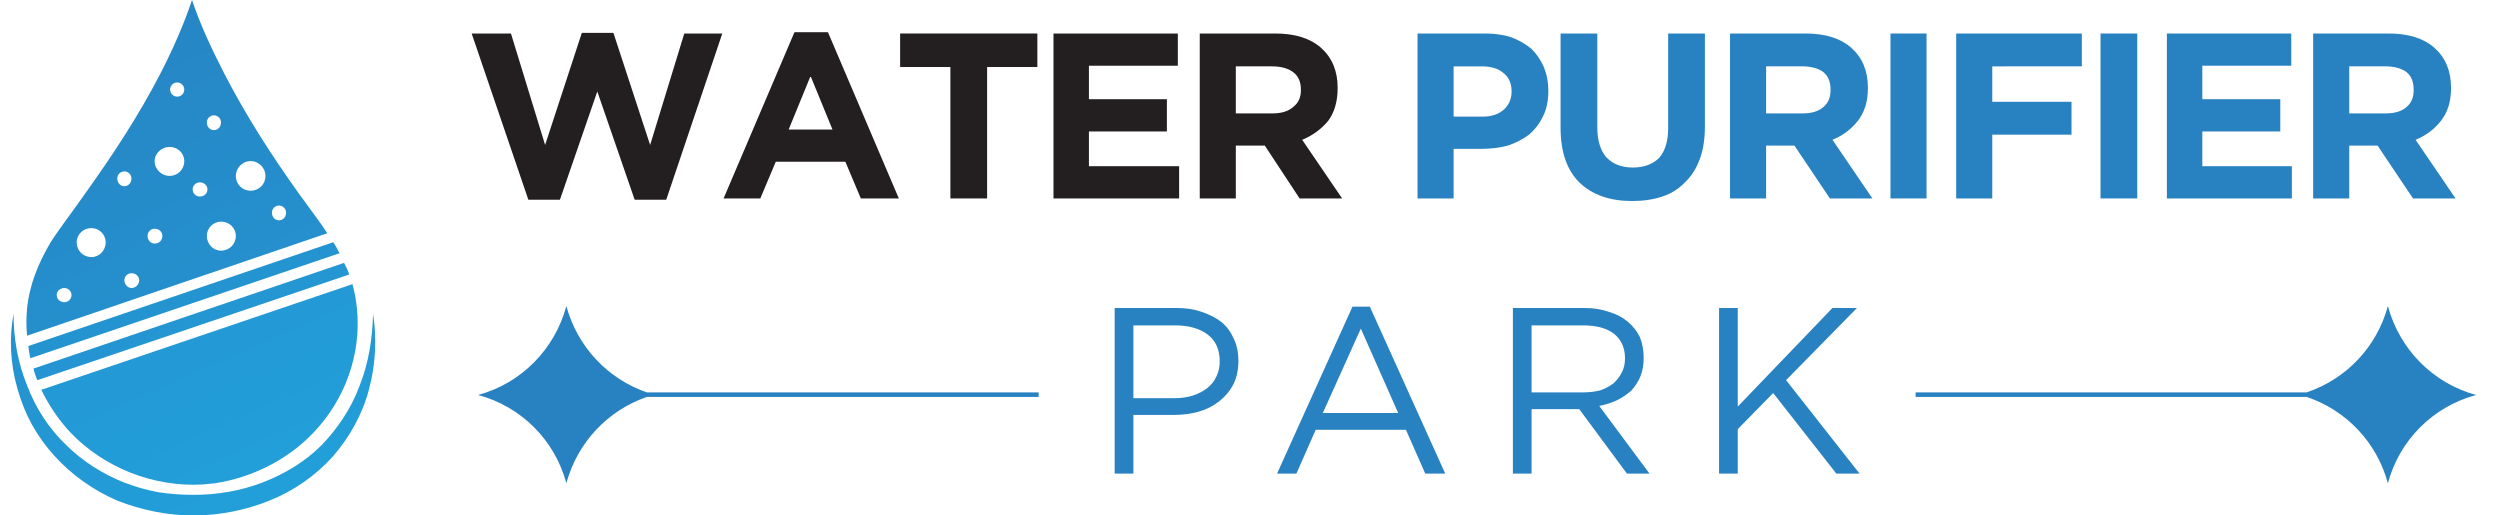<svg version="1.2" xmlns="http://www.w3.org/2000/svg" viewBox="0 0 388 80" width="388" height="80"><rect x="0" y="0" width="388" height="80" fill="#333333" stroke="none"/><defs><linearGradient id="P" gradientUnits="userSpaceOnUse"/><linearGradient id="g1" x2="1" href="#P" gradientTransform="matrix(-490.543,-1003.903,6024.418,-2943.747,-137.994,-4.587)"><stop stop-color="#20a9e1"/><stop offset="1" stop-color="#2b6db2"/></linearGradient><linearGradient id="g2" x2="1" href="#P" gradientTransform="matrix(-207.487,-424.625,820.889,-401.116,-283.174,-242.938)"><stop stop-color="#20a9e1"/><stop offset="1" stop-color="#2b6db2"/></linearGradient><linearGradient id="g3" x2="1" href="#P" gradientTransform="matrix(-491.975,-1006.834,6060.129,-2961.195,-149.913,-26.597)"><stop stop-color="#20a9e1"/><stop offset="1" stop-color="#2b6db2"/></linearGradient><linearGradient id="g4" x2="1" href="#P" gradientTransform="matrix(-133.089,-272.368,344.57,-168.37,-296.906,-261.652)"><stop stop-color="#20a9e1"/><stop offset="1" stop-color="#2b6db2"/></linearGradient><linearGradient id="g5" x2="1" href="#P" gradientTransform="matrix(-176.463,-361.134,422.486,-206.442,-285.256,-198.052)"><stop stop-color="#20a9e1"/><stop offset="1" stop-color="#2b6db2"/></linearGradient><linearGradient id="g6" x2="1" href="#P" gradientTransform="matrix(-331.949,-758.099,6193.317,-2711.869,138.183,313.696)"><stop stop-color="#20a9e1"/><stop offset="1" stop-color="#2b6db2"/></linearGradient><linearGradient id="g7" x2="1" href="#P" gradientTransform="matrix(-111.54,-254.733,517.366,-226.539,43.208,125.579)"><stop stop-color="#20a9e1"/><stop offset="1" stop-color="#2b6db2"/></linearGradient><linearGradient id="g8" x2="1" href="#P" gradientTransform="matrix(-333.348,-761.294,6177.007,-2704.727,131.556,299.428)"><stop stop-color="#20a9e1"/><stop offset="1" stop-color="#2b6db2"/></linearGradient><linearGradient id="g9" x2="1" href="#P" gradientTransform="matrix(-92.568,-211.406,249.439,-109.222,39.482,145.726)"><stop stop-color="#20a9e1"/><stop offset="1" stop-color="#2b6db2"/></linearGradient><linearGradient id="g10" x2="1" href="#P" gradientTransform="matrix(-70.009,-159.886,208.742,-91.401,35.248,111.805)"><stop stop-color="#20a9e1"/><stop offset="1" stop-color="#2b6db2"/></linearGradient></defs><style>.a{fill:#fff}.b{fill:#2881c1}.c{fill:#fefefe}.d{fill:url(#g1)}.e{fill:url(#g2)}.f{fill:url(#g3)}.g{fill:url(#g4)}.h{fill:url(#g5)}.i{fill:#231f20}.j{fill:url(#g6)}.k{fill:url(#g7)}.l{fill:url(#g8)}.m{fill:url(#g9)}.n{fill:url(#g10)}</style><path class="a" d="m-557-110h500v-500h-500z"/><path class="a" d="m-57-110h500v-500h-500z"/><path class="a" d="m-557 190h500v-300h-500z"/><path class="a" d="m-57 190h500v-300h-500z"/><path class="b" d="m443-110h-500v-500h500z"/><path class="c" d="m154.8-343.1c10.9 11.4 26.9 17.7 42.9 16.8q2.2-0.1 4.4-0.4c12.2-1.7 23.7-7.6 32.1-16.4 10.4-10.9 15.8-25.9 14.4-40.7-0.3-2.9-0.8-5.6-1.6-8.1l-101.9 34.6c2.4 5.2 5.7 10 9.7 14.2z"/><path class="c" d="m140.7-371.7q0.3 2.1 0.8 4.1 0 0.1 0 0.1l101.3-34.4v-0.1q-0.9-1.7-1.9-3.3-0.1-0.2-0.2-0.3z"/><path class="c" d="m142.4-364.3q0.6 2 1.3 3.9l102.3-34.7q-0.8-1.9-1.7-3.8z"/><path class="c" d="m253.7-382.1c-0.2 8.1-1.5 16.2-4.3 23.5-2.8 7.4-7.2 14-12.7 19.5-5.4 5.4-12.1 9.6-19.2 12.3-7.2 2.7-14.9 4-22.6 4-3.9 0.1-7.7-0.3-11.5-1-3.8-0.6-7.5-1.7-11.1-3.1-7.1-2.7-13.8-6.9-19.3-12.4-5.4-5.4-9.9-12-12.7-19.3-3-7.4-4.3-15.4-4.5-23.5-1.3 8-0.9 16.5 1.4 24.5 1.1 4 2.7 7.9 4.7 11.6 2 3.7 4.5 7.2 7.3 10.4 5.7 6.3 12.9 11.3 20.7 14.6 4 1.7 8.1 2.9 12.3 3.7 4.2 0.8 8.4 1.2 12.7 1.2 8.5 0 17-1.6 24.9-4.8 7.9-3.3 15.1-8.3 20.7-14.6 5.7-6.4 9.8-14 12-22.1 2.1-8.1 2.5-16.5 1.2-24.5z"/><path fill-rule="evenodd" class="c" d="m140.3-375.1q-0.4-4.3 0.1-8.7c0.7-8.3 3.7-15.1 7.6-21.5 3.3-5.4 7.3-10.5 11.2-15.9 9.1-12.7 17.6-25.9 24.8-39.7 4-7.8 7.7-15.8 10.5-24.1 2.8 8.3 6.4 16.3 10.4 24.1 7.2 13.8 15.7 27 24.9 39.7 3.1 4.4 6.2 8.5 9 12.7zm80.1-40.3c0 1.3 1.1 2.4 2.4 2.4 1.3 0 2.4-1.1 2.4-2.4 0-1.4-1.1-2.4-2.4-2.4-1.3 0-2.4 1-2.4 2.4zm-11.7-12.1c0 2.7 2.2 4.8 4.8 4.8 2.7 0 4.8-2.1 4.8-4.8 0-2.7-2.1-4.8-4.8-4.8-2.6 0-4.8 2.1-4.8 4.8zm-4.8 14.9c-2.7 0-4.8 2.1-4.8 4.8 0 2.6 2.1 4.8 4.8 4.8 2.6 0 4.8-2.2 4.8-4.8 0-2.7-2.2-4.8-4.8-4.8zm-4.8-32.4c0 1.4 1 2.4 2.4 2.4 1.3 0 2.4-1 2.4-2.4 0-1.3-1.1-2.4-2.4-2.4-1.4 0-2.4 1.1-2.4 2.4zm-4.6 21.9c0 1.3 1.1 2.4 2.4 2.4 1.3 0 2.4-1.1 2.4-2.4 0-1.3-1.1-2.4-2.4-2.4-1.3 0-2.4 1.1-2.4 2.4zm-7.4-32.7c0 1.3 1 2.4 2.4 2.4 1.3 0 2.4-1.1 2.4-2.4 0-1.4-1.1-2.5-2.4-2.5-1.4 0-2.4 1.1-2.4 2.5zm-5 23.5c0 2.6 2.2 4.8 4.9 4.8 2.6 0 4.8-2.2 4.8-4.8 0-2.7-2.2-4.8-4.8-4.8-2.7 0-4.9 2.1-4.9 4.8zm-2.4 24.5c0 1.3 1.1 2.4 2.4 2.4 1.4 0 2.5-1.1 2.5-2.4 0-1.4-1.1-2.4-2.5-2.4-1.3 0-2.4 1-2.4 2.4zm-5.1 12.1c-1.4 0-2.5 1.1-2.5 2.4 0 1.3 1.1 2.4 2.5 2.4 1.3 0 2.4-1.1 2.4-2.4 0-1.3-1.1-2.4-2.4-2.4zm-4.9-30.9c0 1.3 1.1 2.4 2.4 2.4 1.4 0 2.5-1.1 2.5-2.4 0-1.3-1.1-2.4-2.5-2.4-1.3 0-2.4 1.1-2.4 2.4zm-13.2 20.9c0 2.7 2.1 4.8 4.8 4.8 2.7 0 4.8-2.1 4.8-4.8 0-2.6-2.1-4.8-4.8-4.8-2.7 0-4.8 2.2-4.8 4.8zm-6.5 17.2c0 1.4 1.1 2.4 2.4 2.4 1.3 0 2.4-1 2.4-2.4 0-1.3-1.1-2.4-2.4-2.4-1.3 0-2.4 1.1-2.4 2.4z"/><path fill-rule="evenodd" class="c" d="m169.7-279.6l-5-7.5h-4v7.5h-5.2v-23.4h10.7q4.2 0 6.5 2.1 2.3 2 2.3 5.7 0 2.9-1.4 4.7-1.3 1.7-3.6 2.6l5.7 8.3zm-0.9-12.9q1-0.9 1-2.4v-0.1q0-1.7-1-2.5-1.1-0.8-3-0.8h-5.1v6.7h5.2q1.9 0 2.9-0.9z"/><path fill-rule="evenodd" class="c" d="m160.4-259.7q0.6 1.4 0.6 3.1 0 1.9-0.7 3.3-0.8 1.5-2 2.5-1.3 0.9-2.9 1.4-1.7 0.5-3.6 0.5h-5.7v8.3h-2.6v-23.4h8.7q2 0 3.6 0.5 1.7 0.5 2.8 1.4 1.2 1 1.8 2.4zm-2 3.2q0-2.5-1.8-3.8-1.7-1.3-4.5-1.3h-6v10.3h5.8q1.5 0 2.7-0.4 1.1-0.3 2-1 0.9-0.7 1.3-1.7 0.5-0.9 0.5-2.1z"/><path fill-rule="evenodd" class="c" d="m93.3-279.6h-5.2l10-23.5h4.7l10.1 23.5h-5.4l-2.2-5.2h-9.9zm4-9.8h6.2l-3.1-7.6z"/><path class="c" d="m152.6-284.1h-12.7v-5h11v-4.5h-11v-4.8h12.5v-4.6h-17.6v23.4h17.8z"/><path class="c" d="m64.9-279.4l5.3-15.3 5.3 15.3h4.4l8-23.6h-5.4l-4.8 15.9-5.3-15.9h-4.4l-5.2 15.9-4.9-15.9h-5.5l8 23.6z"/><path class="c" d="m120.2-279.6h5.2v-18.6h7.1v-4.8h-19.4v4.8h7.1z"/><path fill-rule="evenodd" class="c" d="m245.1-287.9l5.7 8.3h-6l-5-7.5h-4v7.5h-5.2v-23.4h10.7q4.2 0 6.5 2.1 2.3 2 2.3 5.7 0 2.9-1.3 4.7-1.4 1.7-3.7 2.6zm-0.2-7.1q0-1.7-1-2.5-1.1-0.8-3-0.8h-5.1v6.7h5.2q1.9 0 2.9-0.9 1-0.9 1-2.4z"/><path class="c" d="m267.8-288.6h11.2v-4.7h-11.2v-5h12.7v-4.7h-17.8v23.4h5.1z"/><path class="c" d="m288.3-303h-5.1v23.4h5.1z"/><path fill-rule="evenodd" class="c" d="m318.4-279.6h-5.2v-23.4h10.7q4.2 0 6.5 2.1 2.3 2 2.3 5.7 0 2.9-1.3 4.7-1.4 1.7-3.7 2.6l5.7 8.3h-6l-5-7.5h-4zm0-12h5.2q1.9 0 2.9-0.9 1-0.9 1-2.4v-0.1q0-1.6-1-2.5-1.1-0.8-3-0.8h-5.1z"/><path fill-rule="evenodd" class="c" d="m179.6-264.2l10.7 23.6h-2.9l-2.7-6.2h-12.7l-2.8 6.2h-2.7l10.7-23.6zm4 15l-5.3-11.9-5.4 11.9z"/><path class="c" d="m310.3-284.1h-12.7v-5h11v-4.5h-11v-4.8h12.5v-4.6h-17.6v23.4h17.8z"/><path class="c" d="m258.5-303h-5.1v23.4h5.1z"/><path fill-rule="evenodd" class="c" d="m212.1-250.2l7.2 9.6h-3.3l-6.8-9.1h-6.6v9.1h-2.7v-23.4h10.1q1.9 0 3.5 0.5 1.5 0.5 2.6 1.4 1.1 0.9 1.7 2.2 0.6 1.3 0.6 2.8 0 1.5-0.4 2.7-0.5 1.1-1.4 2-0.8 0.8-2 1.4-1.1 0.6-2.5 0.8zm-2.3-1.9q1.3 0 2.4-0.3 1.1-0.4 1.9-1 0.8-0.6 1.2-1.5 0.5-0.9 0.5-2 0-2.3-1.6-3.5-1.6-1.2-4.4-1.2h-7.2v9.5z"/><path class="c" d="m248.6-264h-3.4l-13.5 13.9v-13.9h-2.6v23.4h2.6v-6.3l5-5.1 9 11.4h3.3l-10.4-13.2z"/><path fill-rule="evenodd" class="c" d="m202.1-288.7q-1.3 1.1-3 1.6-1.7 0.5-3.7 0.5h-3.9v7h-5.1v-23.4h9.5q2.1 0 3.8 0.6 1.6 0.6 2.8 1.7 1.1 1 1.8 2.5 0.6 1.5 0.6 3.3v0.1q0 2-0.8 3.6-0.7 1.5-2 2.5zm-2.4-6.1q0-1.7-1.2-2.6-1.1-0.9-3-0.9h-4v7.1h4.1q1.9 0 3-1 1.1-1 1.1-2.5z"/><path class="c" d="m221.9-289.6q0 2.8-1.3 4.2-1.4 1.5-3.7 1.5-2.4 0-3.8-1.5-1.3-1.5-1.3-4.3v-13.3h-5.1v13.4q0 5.2 2.7 7.8 2.7 2.6 7.4 2.6 2.3 0 4.2-0.7 1.9-0.6 3.3-1.9 1.3-1.3 2-3.3 0.7-2 0.7-4.7v-13.2h-5.1z"/><path class="c" d="m323.8-264.3c-1.5 5.7-5.8 10.3-11.4 12.2h-55.5v0.7h55.5c5.6 1.9 9.9 6.4 11.4 12.2 1.7-6.2 6.4-10.9 12.5-12.6-6.1-1.6-10.8-6.4-12.5-12.5z"/><path class="c" d="m65.8-264.3c-1.6 6.1-6.4 10.9-12.5 12.5 6.1 1.7 10.9 6.4 12.5 12.6 1.6-5.8 5.9-10.3 11.4-12.2h55.5v-0.7h-55.5c-5.5-1.9-9.8-6.5-11.4-12.2z"/><path class="d" d="m-359.3-371.7q0.3 2.1 0.8 4.1 0 0.1 0 0.1l101.3-34.4v-0.1q-0.9-1.7-1.9-3.3-0.1-0.2-0.2-0.3z"/><path class="e" d="m-345.2-343.1c10.9 11.4 26.9 17.7 42.9 16.8q2.2-0.1 4.4-0.4c12.2-1.7 23.7-7.6 32.1-16.4 10.4-10.9 15.8-25.9 14.4-40.7-0.3-2.9-0.8-5.6-1.6-8.1l-101.9 34.6c2.4 5.2 5.7 10 9.7 14.2z"/><path class="f" d="m-357.6-364.3q0.6 2 1.4 3.9l102.2-34.7q-0.8-1.9-1.7-3.8z"/><path class="g" d="m-246.3-382.1c-0.2 8.1-1.5 16.2-4.3 23.5-2.8 7.4-7.2 14-12.7 19.5-5.4 5.4-12.1 9.6-19.2 12.3-7.2 2.7-14.9 4-22.6 4-3.9 0.1-7.7-0.3-11.5-1-3.8-0.6-7.5-1.7-11.1-3.1-7.1-2.7-13.8-6.9-19.3-12.4-5.4-5.4-9.9-12-12.7-19.3-3-7.4-4.3-15.4-4.5-23.5-1.3 8-0.9 16.5 1.4 24.5 1.1 4 2.7 7.9 4.7 11.6 2 3.7 4.5 7.2 7.3 10.4 5.7 6.3 12.9 11.3 20.7 14.6 4 1.7 8.1 2.9 12.3 3.7 4.2 0.8 8.4 1.2 12.7 1.2 8.5 0 17-1.6 24.9-4.8 7.9-3.3 15.1-8.3 20.7-14.6 5.7-6.4 9.8-14 12-22.1 2.1-8.1 2.5-16.5 1.2-24.5z"/><path fill-rule="evenodd" class="h" d="m-359.7-375.1q-0.4-4.3 0.1-8.7c0.7-8.3 3.7-15.1 7.6-21.5 3.3-5.4 7.3-10.5 11.2-15.9 9.1-12.7 17.6-25.9 24.8-39.7 4-7.8 7.7-15.8 10.5-24.1 2.8 8.3 6.4 16.3 10.4 24.1 7.2 13.8 15.7 27 24.9 39.7 3.1 4.4 6.2 8.5 9 12.7zm80.1-40.3c0 1.3 1.1 2.4 2.4 2.4 1.3 0 2.4-1.1 2.4-2.4 0-1.4-1.1-2.4-2.4-2.4-1.3 0-2.4 1-2.4 2.4zm-11.7-12.1c0 2.7 2.2 4.8 4.8 4.8 2.7 0 4.8-2.1 4.8-4.8 0-2.7-2.1-4.8-4.8-4.8-2.6 0-4.8 2.1-4.8 4.8zm-4.8 14.9c-2.7 0-4.8 2.1-4.8 4.8 0 2.6 2.1 4.8 4.8 4.8 2.6 0 4.8-2.2 4.8-4.8 0-2.7-2.2-4.8-4.8-4.8zm-4.8-32.4c0 1.4 1 2.4 2.4 2.4 1.3 0 2.4-1 2.4-2.4 0-1.3-1.1-2.4-2.4-2.4-1.4 0-2.4 1.1-2.4 2.4zm-4.6 21.9c0 1.3 1.1 2.4 2.4 2.4 1.3 0 2.4-1.1 2.4-2.4 0-1.3-1.1-2.4-2.4-2.4-1.3 0-2.4 1.1-2.4 2.4zm-7.4-32.7c0 1.3 1 2.4 2.4 2.4 1.3 0 2.4-1.1 2.4-2.4 0-1.4-1.1-2.5-2.4-2.5-1.4 0-2.4 1.1-2.4 2.5zm-5 23.5c0 2.6 2.2 4.8 4.9 4.8 2.6 0 4.8-2.2 4.8-4.8 0-2.7-2.2-4.8-4.8-4.8-2.7 0-4.9 2.1-4.9 4.8zm-2.4 24.5c0 1.3 1.1 2.4 2.4 2.4 1.4 0 2.5-1.1 2.5-2.4 0-1.4-1.1-2.4-2.5-2.4-1.3 0-2.4 1-2.4 2.4zm-5.1 12.1c-1.4 0-2.5 1.1-2.5 2.4 0 1.3 1.1 2.4 2.5 2.4 1.3 0 2.4-1.1 2.4-2.4 0-1.3-1.1-2.4-2.4-2.4zm-4.9-30.9c0 1.3 1.1 2.4 2.4 2.4 1.4 0 2.5-1.1 2.5-2.4 0-1.3-1.1-2.4-2.5-2.4-1.3 0-2.4 1.1-2.4 2.4zm-13.2 20.9c0 2.7 2.1 4.8 4.8 4.8 2.7 0 4.8-2.1 4.8-4.8 0-2.6-2.1-4.8-4.8-4.8-2.7 0-4.8 2.2-4.8 4.8zm-6.5 17.2c0 1.4 1.1 2.4 2.4 2.4 1.3 0 2.4-1 2.4-2.4 0-1.3-1.1-2.4-2.4-2.4-1.3 0-2.4 1.1-2.4 2.4z"/><path class="i" d="m-420.1-279.4h-4.5l-5.2-15.3-5.3 15.3h-4.5l-8-23.6h5.5l4.9 15.9 5.2-15.9h4.4l5.3 15.9 4.8-15.9h5.4z"/><path fill-rule="evenodd" class="i" d="m-392.5-279.6l-2.2-5.2h-9.9l-2.1 5.2h-5.2l10-23.5h4.7l10.1 23.5zm-7.1-17.4l-3.1 7.6h6.2z"/><path class="i" d="m-374.6-298.2v18.6h-5.2v-18.6h-7.1v-4.8h19.4v4.8z"/><path class="i" d="m-365.2-279.6v-23.4h17.6v4.6h-12.5v4.8h11v4.5h-11v5h12.7v4.5z"/><path fill-rule="evenodd" class="i" d="m-330.3-279.6l-5-7.5h-4v7.5h-5.2v-23.4h10.7q4.2 0 6.5 2.1 2.3 2 2.3 5.7 0 2.9-1.4 4.7-1.3 1.7-3.6 2.6l5.7 8.3zm0.1-15.4q0-1.7-1-2.5-1.1-0.8-3-0.8h-5.1v6.7h5.2q1.9 0 2.9-0.9 1-0.9 1-2.4z"/><path fill-rule="evenodd" class="b" d="m-295.9-291.2q-0.7 1.5-2 2.5-1.3 1.1-3 1.6-1.7 0.5-3.7 0.5h-3.9v7h-5.1v-23.4h9.5q2.1 0 3.8 0.6 1.6 0.6 2.8 1.7 1.1 1 1.8 2.5 0.6 1.5 0.6 3.3v0.1q0 2-0.8 3.6zm-4.4-3.6q0-1.7-1.2-2.6-1.1-0.9-3-0.9h-4v7.1h4.1q1.9 0 3-1 1.1-1 1.1-2.5z"/><path class="b" d="m-273.7-285.1q-0.7 2-2 3.3-1.4 1.3-3.3 1.9-1.9 0.7-4.2 0.7-4.7 0-7.4-2.6-2.7-2.6-2.7-7.8v-13.4h5.1v13.3q0 2.8 1.3 4.3 1.4 1.5 3.8 1.5 2.3 0 3.7-1.5 1.3-1.4 1.3-4.2v-13.4h5.1v13.2q0 2.7-0.7 4.7z"/><path fill-rule="evenodd" class="b" d="m-255.2-279.6l-5-7.5h-4v7.5h-5.2v-23.4h10.7q4.2 0 6.5 2.1 2.3 2 2.3 5.7 0 2.9-1.3 4.7-1.4 1.7-3.7 2.6l5.7 8.3zm0.1-15.4q0-1.7-1-2.5-1.1-0.8-3-0.8h-5.1v6.7h5.2q1.9 0 2.9-0.9 1-0.9 1-2.4z"/><path class="b" d="m-246.6-279.6v-23.4h5.1v23.4z"/><path class="b" d="m-232.2-298.3v5h11.2v4.7h-11.2v9h-5.1v-23.4h17.8v4.7z"/><path class="b" d="m-216.8-279.6v-23.4h5.1v23.4z"/><path class="b" d="m-207.5-279.6v-23.4h17.6v4.6h-12.5v4.8h11v4.5h-11v5h12.7v4.5z"/><path fill-rule="evenodd" class="b" d="m-172.6-279.6l-5-7.5h-4v7.5h-5.2v-23.4h10.7q4.2 0 6.5 2.1 2.3 2 2.3 5.7 0 2.9-1.3 4.7-1.4 1.7-3.7 2.6l5.7 8.3zm0.1-15.4q0-1.7-1-2.5-1.1-0.8-3-0.8h-5.1v6.7h5.2q1.9 0 2.9-0.9 1-0.9 1-2.4z"/><path fill-rule="evenodd" class="b" d="m-339.6-259.7q0.6 1.4 0.6 3.1 0 1.9-0.7 3.3-0.8 1.5-2 2.5-1.3 0.9-2.9 1.4-1.7 0.5-3.6 0.5h-5.7v8.3h-2.6v-23.4h8.7q2 0 3.6 0.5 1.7 0.5 2.8 1.4 1.2 1 1.8 2.4zm-2 3.2q0-2.5-1.8-3.8-1.7-1.3-4.5-1.3h-6v10.3h5.8q1.5 0 2.7-0.4 1.1-0.3 2-1 0.9-0.7 1.3-1.7 0.5-0.9 0.5-2.1zm21.2-7.7l10.7 23.6h-2.9l-2.7-6.2h-12.7l-2.8 6.2h-2.7l10.7-23.6zm4 15l-5.3-11.9-5.4 11.9zm28.4-1l7.2 9.6h-3.2l-6.8-9.1h-6.7v9.1h-2.6v-23.4h10q2 0 3.5 0.5 1.6 0.5 2.7 1.4 1.1 0.9 1.7 2.2 0.6 1.3 0.6 2.8 0 1.5-0.5 2.7-0.4 1.1-1.3 2-0.8 0.8-2 1.4-1.2 0.6-2.6 0.8zm-2.3-1.9q1.3 0 2.4-0.3 1.1-0.4 1.9-1 0.9-0.6 1.3-1.5 0.5-0.9 0.5-2 0-2.3-1.6-3.5-1.6-1.2-4.4-1.2h-7.3v9.5zm28.8-1.7l10.5 13.2h-3.3l-9-11.4-5 5.1v6.3h-2.6v-23.4h2.6v13.9l13.4-13.9h3.4zm-161.3 1.7h55.4v0.6h-55.4c-5.6 1.9-9.9 6.5-11.4 12.2-1.7-6.1-6.4-10.9-12.5-12.5 6.1-1.7 10.8-6.4 12.5-12.5 1.5 5.7 5.8 10.3 11.4 12.2zm259.1 0.3c-6.1 1.6-10.9 6.4-12.5 12.5-1.6-5.7-5.9-10.3-11.4-12.2h-55.5v-0.6h55.5c5.5-1.9 9.8-6.5 11.4-12.2 1.6 6.1 6.4 10.8 12.5 12.5z"/><path class="b" d="m-57 190h-500v-300h500z"/><path class="c" d="m-489 67.2c5.2 5.4 12.8 8.4 20.4 8q1-0.1 2-0.2c5.8-0.9 11.3-3.7 15.2-7.8 5-5.2 7.5-12.3 6.8-19.3q-0.2-2-0.7-3.8l-48.3 16.4c1.2 2.4 2.7 4.7 4.6 6.7z"/><path class="c" d="m-495.6 53.7q0.1 1 0.3 1.9l48-16.3q-0.4-0.8-0.9-1.6 0 0-0.1-0.1z"/><path class="c" d="m-494.8 57.2q0.2 0.9 0.6 1.8l48.4-16.4q-0.3-0.9-0.8-1.8z"/><path fill-rule="evenodd" class="c" d="m-495.8 52.1q-0.2-2.1 0-4.2c0.4-3.9 1.8-7.1 3.6-10.2 1.6-2.5 3.5-4.9 5.3-7.5 4.3-6 8.4-12.2 11.8-18.8 1.9-3.7 3.6-7.5 4.9-11.4 1.3 3.9 3.1 7.7 5 11.4 3.4 6.6 7.4 12.8 11.7 18.8 1.5 2.1 3 4 4.3 6zm38-19.1c0 0.7 0.5 1.2 1.1 1.2 0.6 0 1.1-0.5 1.1-1.2 0-0.6-0.5-1.1-1.1-1.1-0.6 0-1.1 0.5-1.1 1.1zm-5.6-5.7c0 1.3 1 2.3 2.3 2.3 1.3 0 2.3-1 2.3-2.3 0-1.2-1-2.3-2.3-2.3-1.3 0-2.3 1.1-2.3 2.3zm-2.3 7.1c-1.2 0-2.2 1-2.2 2.2 0 1.3 1 2.3 2.2 2.3 1.3 0 2.3-1 2.3-2.3 0-1.2-1-2.2-2.3-2.2zm-2.2-15.4c0 0.7 0.5 1.2 1.1 1.2 0.6 0 1.1-0.5 1.1-1.2 0-0.6-0.5-1.1-1.1-1.1-0.6 0-1.1 0.5-1.1 1.1zm-2.2 10.4c0 0.6 0.5 1.1 1.1 1.1 0.7 0 1.2-0.5 1.2-1.1 0-0.6-0.5-1.1-1.2-1.1-0.6 0-1.1 0.5-1.1 1.1zm-3.5-15.5c0 0.6 0.5 1.1 1.1 1.1 0.6 0 1.1-0.5 1.1-1.1 0-0.6-0.5-1.1-1.1-1.1-0.6 0-1.1 0.5-1.1 1.1zm-2.4 11.1c0 1.3 1.1 2.3 2.3 2.3 1.3 0 2.3-1 2.3-2.3 0-1.2-1-2.2-2.3-2.2-1.2 0-2.3 1-2.3 2.2zm-1.1 11.6c0 0.7 0.5 1.2 1.1 1.2 0.7 0 1.2-0.5 1.2-1.2 0-0.6-0.5-1.1-1.2-1.1-0.6 0-1.1 0.5-1.1 1.1zm-2.5 5.8c-0.6 0-1.1 0.5-1.1 1.1 0 0.6 0.5 1.2 1.1 1.2 0.7 0 1.2-0.6 1.2-1.2 0-0.6-0.5-1.1-1.2-1.1zm-2.2-14.7c0 0.7 0.5 1.2 1.1 1.2 0.6 0 1.1-0.5 1.1-1.2 0-0.6-0.5-1.1-1.1-1.1-0.6 0-1.1 0.5-1.1 1.1zm-6.3 9.9c0 1.3 1 2.3 2.3 2.3 1.2 0 2.2-1 2.2-2.3 0-1.2-1-2.2-2.2-2.2-1.3 0-2.3 1-2.3 2.2zm-3.1 8.2c0 0.6 0.5 1.1 1.2 1.1 0.6 0 1.1-0.5 1.1-1.1 0-0.6-0.5-1.1-1.1-1.1-0.7 0-1.2 0.5-1.2 1.1z"/><path class="c" d="m-444.2 59.9c-1.3 3.5-3.4 6.6-5.9 9.2-2.6 2.6-5.8 4.5-9.2 5.8-3.4 1.3-7 1.9-10.7 1.9q-2.7 0-5.4-0.4-2.7-0.5-5.3-1.5c-3.3-1.3-6.5-3.3-9.1-5.9-2.6-2.5-4.7-5.7-6-9.2-1.4-3.4-2.1-7.2-2.1-11.1-0.7 3.8-0.5 7.8 0.6 11.6q0.8 2.9 2.2 5.5 1.5 2.7 3.5 4.9c2.7 3 6.1 5.4 9.8 7q2.8 1.1 5.8 1.7 3 0.6 6 0.6c4 0 8.1-0.8 11.8-2.3 3.8-1.5 7.2-3.9 9.9-6.9 2.6-3 4.6-6.6 5.6-10.5 1-3.8 1.2-7.8 0.6-11.6-0.1 3.9-0.7 7.7-2.1 11.2z"/><path class="c" d="m-413.1 31l5.8-16.8 5.8 16.8h4.9l8.7-25.8h-5.9l-5.3 17.3-5.7-17.4h-4.9l-5.7 17.4-5.3-17.3h-6.1l8.8 25.8z"/><path fill-rule="evenodd" class="c" d="m-382 30.8h-5.7l11-25.8h5.2l11 25.8h-5.9l-2.4-5.7h-10.8zm4.3-10.8h6.8l-3.4-8.3z"/><path class="c" d="m-352.5 30.8h5.7v-20.4h7.8v-5.2h-21.3v5.2h7.8z"/><path class="c" d="m-317 25.8h-14v-5.4h12.1v-5h-12.1v-5.2h13.8v-5h-19.3v25.6h19.5z"/><path fill-rule="evenodd" class="c" d="m-298.3 30.8l-5.4-8.2h-4.5v8.2h-5.6v-25.6h11.7q4.6 0 7.1 2.2 2.6 2.3 2.6 6.2v0.1q0 3.1-1.5 5.1-1.6 1.9-4 2.9l6.2 9.1zm-1-14.2q1.2-0.9 1.2-2.6v-0.1q0-1.8-1.2-2.7-1.2-0.9-3.3-0.9h-5.6v7.3h5.7q2.1 0 3.2-1z"/><path fill-rule="evenodd" class="c" d="m-262.7 20.9q-1.5 1.1-3.3 1.7-1.9 0.5-4.1 0.5h-4.3v7.7h-5.6v-25.6h10.5q2.3 0 4.1 0.6 1.8 0.7 3.1 1.8 1.2 1.2 1.9 2.8 0.7 1.7 0.7 3.6v0.1q0 2.3-0.8 3.9-0.8 1.7-2.2 2.9zm-2.7-6.7q0-1.9-1.3-2.9-1.2-1-3.3-1h-4.4v7.8h4.5q2.1 0 3.3-1.1 1.2-1.1 1.2-2.8z"/><path class="c" d="m-241.1 19.9q0 3-1.4 4.6-1.5 1.5-4.1 1.5-2.6 0-4.1-1.6-1.4-1.6-1.4-4.7v-14.5h-5.7v14.6q0 5.7 3 8.6 3 2.8 8.1 2.8 2.6 0 4.7-0.7 2.1-0.7 3.5-2.2 1.5-1.4 2.3-3.6 0.8-2.1 0.8-5.1v-14.4h-5.7z"/><path fill-rule="evenodd" class="c" d="m-215.6 21.7l6.2 9.1h-6.6l-5.5-8.2h-4.4v8.2h-5.6v-25.6h11.7q4.6 0 7.1 2.2 2.6 2.3 2.6 6.2v0.1q0 3.1-1.6 5.1-1.5 1.9-3.9 2.9zm-0.2-7.8q0-1.8-1.2-2.7-1.2-0.9-3.3-0.9h-5.6v7.3h5.7q2.1 0 3.2-1 1.2-0.9 1.2-2.6z"/><path class="c" d="m-201 5.2h-5.6v25.6h5.6z"/><path class="c" d="m-190.8 20.9h12.3v-5.1h-12.3v-5.5h13.9v-5.1h-19.5v25.6h5.6z"/><path class="c" d="m-168.3 5.2h-5.7v25.6h5.7z"/><path class="c" d="m-144.3 25.8h-13.9v-5.4h12.1v-5h-12.1v-5.2h13.8v-5h-19.3v25.6h19.4z"/><path fill-rule="evenodd" class="c" d="m-135.4 30.8h-5.6v-25.6h11.7q4.6 0 7.1 2.2 2.6 2.3 2.6 6.2v0.1q0 3.1-1.6 5.1-1.5 1.9-3.9 2.9l6.2 9.1h-6.6l-5.5-8.2h-4.4zm0-13.2h5.7q2.1 0 3.2-1 1.1-0.9 1.1-2.6v-0.1q0-1.8-1.1-2.7-1.2-0.9-3.3-0.9h-5.6z"/><path fill-rule="evenodd" class="c" d="m-287.4 47.6l11.7 25.9h-3.1l-3-6.8h-14l-3 6.8h-3l11.7-25.9zm4.4 16.5l-5.8-13.1-5.9 13.1z"/><path fill-rule="evenodd" class="c" d="m-308.5 52.6q0.7 1.5 0.7 3.4 0 2.1-0.8 3.7-0.8 1.5-2.2 2.6-1.4 1.1-3.2 1.6-1.8 0.5-3.9 0.5h-6.2v9.1h-2.9v-25.7h9.6q2.2 0 3.9 0.6 1.8 0.6 3.1 1.6 1.2 1 1.9 2.6zm-2.2 3.5q0-2.8-1.9-4.2-1.9-1.4-5-1.4h-6.5v11.3h6.4q1.5 0 2.8-0.4 1.3-0.4 2.3-1.2 0.9-0.7 1.4-1.8 0.5-1 0.5-2.3z"/><path class="c" d="m-412.1 47.5c-1.8 6.7-7 12-13.7 13.8 6.7 1.8 11.9 7 13.7 13.7 1.7-6.3 6.4-11.3 12.5-13.4h60.8v-0.7h-60.8c-6.1-2.1-10.8-7.1-12.5-13.4z"/><path class="c" d="m-129.4 47.5c-1.7 6.3-6.4 11.3-12.6 13.4h-60.7v0.7h60.7c6.2 2.1 10.9 7.1 12.6 13.4 1.8-6.7 7-11.9 13.7-13.7-6.7-1.8-11.9-7.1-13.7-13.8z"/><path class="c" d="m-211.8 47.8h-3.8l-14.7 15.3v-15.3h-2.9v25.7h2.9v-6.9l5.5-5.6 9.8 12.5h3.6l-11.4-14.5z"/><path fill-rule="evenodd" class="c" d="m-251.8 63l7.8 10.5h-3.5l-7.4-10h-7.4v10h-2.9v-25.7h11.1q2.1 0 3.8 0.6 1.7 0.5 2.9 1.5 1.2 1 1.9 2.4 0.6 1.5 0.6 3.2 0 1.6-0.5 2.9-0.5 1.2-1.4 2.2-1 0.9-2.3 1.5-1.2 0.6-2.7 0.9zm-2.6-2.1q1.5 0 2.7-0.3 1.2-0.4 2.1-1.1 0.8-0.7 1.3-1.7 0.5-0.9 0.5-2.2 0-2.4-1.7-3.8-1.7-1.3-4.8-1.3h-8v10.4z"/><path class="j" d="m4.4 53.7q0.1 1 0.3 1.9l48-16.3q-0.4-0.8-0.9-1.6 0 0-0.1-0.1z"/><path class="k" d="m11 67.2c5.2 5.4 12.8 8.4 20.4 8q1-0.1 2-0.2c5.8-0.9 11.3-3.7 15.2-7.8 5-5.2 7.5-12.3 6.8-19.3q-0.2-2-0.7-3.8l-48.3 16.4c1.2 2.4 2.7 4.7 4.6 6.7z"/><path class="l" d="m5.2 57.2q0.2 0.9 0.6 1.8l48.4-16.4q-0.3-0.9-0.8-1.8z"/><path fill-rule="evenodd" class="m" d="m4.2 52.1q-0.2-2.1 0-4.2c0.4-3.9 1.8-7.1 3.6-10.2 1.6-2.5 3.5-4.9 5.3-7.5 4.3-6 8.4-12.2 11.8-18.8 1.9-3.7 3.6-7.5 4.9-11.4 1.3 3.9 3.1 7.7 5 11.4 3.4 6.6 7.4 12.8 11.7 18.8 1.5 2.1 3 4 4.3 6zm38-19.1c0 0.7 0.5 1.2 1.1 1.2 0.6 0 1.1-0.5 1.1-1.2 0-0.6-0.5-1.1-1.1-1.1-0.6 0-1.1 0.5-1.1 1.1zm-5.6-5.7c0 1.3 1 2.3 2.3 2.3 1.3 0 2.3-1 2.3-2.3 0-1.2-1-2.3-2.3-2.3-1.3 0-2.3 1.1-2.3 2.3zm-2.3 7.1c-1.2 0-2.2 1-2.2 2.2 0 1.3 1 2.3 2.2 2.3 1.3 0 2.3-1 2.3-2.3 0-1.2-1-2.2-2.3-2.2zm-2.2-15.4c0 0.7 0.5 1.2 1.1 1.2 0.6 0 1.1-0.5 1.1-1.2 0-0.6-0.5-1.1-1.1-1.1-0.6 0-1.1 0.5-1.1 1.1zm-2.2 10.4c0 0.6 0.5 1.1 1.1 1.1 0.7 0 1.2-0.5 1.2-1.1 0-0.6-0.5-1.1-1.2-1.1-0.6 0-1.1 0.5-1.1 1.1zm-3.5-15.5c0 0.6 0.5 1.1 1.1 1.1 0.6 0 1.1-0.5 1.1-1.1 0-0.6-0.5-1.1-1.1-1.1-0.6 0-1.1 0.5-1.1 1.1zm-2.4 11.1c0 1.3 1.1 2.3 2.3 2.3 1.3 0 2.3-1 2.3-2.3 0-1.2-1-2.2-2.3-2.2-1.2 0-2.3 1-2.3 2.2zm-1.1 11.6c0 0.7 0.5 1.2 1.1 1.2 0.7 0 1.2-0.5 1.2-1.2 0-0.6-0.5-1.1-1.2-1.1-0.6 0-1.1 0.5-1.1 1.1zm-2.5 5.8c-0.6 0-1.1 0.5-1.1 1.1 0 0.6 0.5 1.2 1.1 1.2 0.7 0 1.2-0.6 1.2-1.2 0-0.6-0.5-1.1-1.2-1.1zm-2.2-14.7c0 0.7 0.5 1.2 1.1 1.2 0.6 0 1.1-0.5 1.1-1.2 0-0.6-0.5-1.1-1.1-1.1-0.6 0-1.1 0.5-1.1 1.1zm-6.3 9.9c0 1.3 1 2.3 2.3 2.3 1.2 0 2.2-1 2.2-2.3 0-1.2-1-2.2-2.2-2.2-1.3 0-2.3 1-2.3 2.2zm-3.1 8.2c0 0.6 0.5 1.1 1.2 1.1 0.6 0 1.1-0.5 1.1-1.1 0-0.6-0.5-1.1-1.1-1.1-0.7 0-1.2 0.5-1.2 1.1z"/><path class="n" d="m57.9 48.7c-0.1 3.9-0.7 7.7-2.1 11.2-1.3 3.5-3.4 6.6-5.9 9.2-2.6 2.6-5.8 4.5-9.2 5.8-3.4 1.3-7 1.9-10.7 1.9q-2.7 0-5.4-0.4-2.7-0.5-5.3-1.5c-3.3-1.3-6.5-3.3-9.1-5.9-2.6-2.5-4.7-5.7-6-9.2-1.4-3.4-2.1-7.2-2.1-11.1-0.7 3.8-0.5 7.8 0.6 11.6q0.8 2.9 2.2 5.5 1.5 2.7 3.5 4.9c2.7 3 6.1 5.4 9.8 7q2.8 1.1 5.8 1.7 3 0.6 6 0.6c4 0 8.1-0.8 11.8-2.3 3.8-1.5 7.2-3.9 9.9-6.9 2.6-3 4.6-6.6 5.6-10.5 1-3.8 1.2-7.8 0.6-11.6z"/><path class="i" d="m103.4 31h-4.9l-5.8-16.8-5.8 16.8h-4.9l-8.8-25.8h6.1l5.3 17.3 5.7-17.4h4.9l5.7 17.4 5.3-17.3h5.9z"/><path fill-rule="evenodd" class="i" d="m133.6 30.8l-2.4-5.7h-10.8l-2.4 5.7h-5.7l11-25.8h5.2l11 25.8zm-7.8-19l-3.4 8.3h6.8z"/><path class="i" d="m153.2 10.4v20.4h-5.7v-20.4h-7.8v-5.2h21.3v5.2z"/><path class="i" d="m163.5 30.8v-25.6h19.3v5h-13.8v5.2h12.1v5h-12.1v5.4h14v5z"/><path fill-rule="evenodd" class="i" d="m201.7 30.8l-5.4-8.2h-4.5v8.2h-5.6v-25.6h11.7q4.6 0 7.1 2.2 2.6 2.3 2.6 6.2v0.1q0 3.1-1.5 5.1-1.6 1.9-4 2.9l6.2 9.1zm0.2-16.9q0-1.8-1.2-2.7-1.2-0.9-3.3-0.9h-5.6v7.3h5.7q2.1 0 3.2-1 1.2-0.9 1.2-2.6z"/><path fill-rule="evenodd" class="b" d="m239.5 18q-0.8 1.7-2.2 2.9-1.5 1.1-3.3 1.7-1.9 0.5-4.1 0.5h-4.3v7.7h-5.6v-25.6h10.5q2.3 0 4.1 0.6 1.8 0.7 3.1 1.8 1.2 1.2 1.9 2.8 0.7 1.7 0.7 3.6v0.1q0 2.3-0.8 3.9zm-4.9-3.8q0-1.9-1.3-2.9-1.2-1-3.3-1h-4.4v7.8h4.5q2.1 0 3.3-1.1 1.2-1.1 1.2-2.8z"/><path class="b" d="m263.8 24.7q-0.8 2.2-2.3 3.6-1.4 1.5-3.5 2.2-2.1 0.7-4.7 0.7-5.1 0-8.1-2.8-3-2.9-3-8.6v-14.6h5.7v14.5q0 3.1 1.4 4.7 1.5 1.6 4.1 1.6 2.6 0 4.1-1.5 1.4-1.6 1.4-4.6v-14.7h5.7v14.4q0 3-0.8 5.1z"/><path fill-rule="evenodd" class="b" d="m284 30.8l-5.5-8.2h-4.4v8.2h-5.6v-25.6h11.7q4.6 0 7.1 2.2 2.6 2.3 2.6 6.2v0.1q0 3.1-1.6 5.1-1.5 1.9-3.9 2.9l6.2 9.1zm0.1-16.9q0-1.8-1.1-2.7-1.2-0.9-3.3-0.9h-5.6v7.3h5.7q2.1 0 3.2-1 1.1-0.9 1.1-2.6z"/><path class="b" d="m293.4 30.8v-25.6h5.6v25.6z"/><path class="b" d="m309.2 10.3v5.5h12.3v5.1h-12.3v9.9h-5.6v-25.6h19.5v5.1z"/><path class="b" d="m326 30.8v-25.6h5.7v25.6z"/><path class="b" d="m336.3 30.8v-25.6h19.3v5h-13.8v5.2h12.1v5h-12.1v5.4h13.9v5z"/><path fill-rule="evenodd" class="b" d="m374.5 30.8l-5.5-8.2h-4.4v8.2h-5.6v-25.6h11.7q4.6 0 7.1 2.2 2.6 2.3 2.6 6.2v0.1q0 3.1-1.6 5.1-1.5 1.9-3.9 2.9l6.2 9.1zm0.1-16.9q0-1.8-1.1-2.7-1.2-0.9-3.3-0.9h-5.6v7.3h5.7q2.1 0 3.2-1 1.1-0.9 1.1-2.6z"/><path fill-rule="evenodd" class="b" d="m191.5 52.6q0.7 1.5 0.7 3.4 0 2.1-0.8 3.7-0.8 1.5-2.2 2.6-1.4 1.1-3.2 1.6-1.8 0.5-3.9 0.5h-6.2v9.1h-2.9v-25.7h9.6q2.2 0 3.9 0.6 1.8 0.6 3.1 1.6 1.2 1 1.9 2.6zm-2.2 3.5q0-2.8-1.9-4.2-1.9-1.4-5-1.4h-6.5v11.3h6.4q1.5 0 2.8-0.4 1.3-0.4 2.3-1.2 0.9-0.7 1.4-1.8 0.5-1 0.5-2.3zm23.3-8.5l11.7 25.9h-3.1l-3-6.8h-14l-3 6.8h-3l11.7-25.9zm4.4 16.5l-5.8-13.1-5.9 13.1zm31.2-1.1l7.8 10.5h-3.5l-7.4-10h-7.4v10h-2.9v-25.7h11.1q2.1 0 3.8 0.6 1.7 0.5 2.9 1.5 1.2 1 1.9 2.4 0.6 1.5 0.6 3.2 0 1.6-0.5 2.9-0.5 1.2-1.4 2.2-1 0.9-2.2 1.5-1.3 0.6-2.8 0.9zm-2.6-2.1q1.5 0 2.7-0.3 1.2-0.4 2.1-1.1 0.8-0.7 1.3-1.7 0.5-0.9 0.5-2.2 0-2.4-1.7-3.8-1.7-1.3-4.8-1.3h-8v10.4zm31.6-1.9l11.4 14.5h-3.6l-9.8-12.5-5.5 5.6v6.9h-2.9v-25.7h2.9v15.3l14.7-15.3h3.8zm-176.8 1.9h60.8v0.7h-60.8c-6.1 2.1-10.8 7.1-12.5 13.4-1.8-6.7-7-11.9-13.7-13.7 6.7-1.8 11.9-7.1 13.7-13.8 1.7 6.3 6.4 11.3 12.5 13.4zm283.9 0.4c-6.7 1.8-11.9 7-13.7 13.7-1.7-6.3-6.4-11.3-12.6-13.4h-60.7v-0.7h60.7c6.2-2.1 10.9-7.1 12.6-13.4 1.8 6.7 7 12 13.7 13.8z"/></svg>